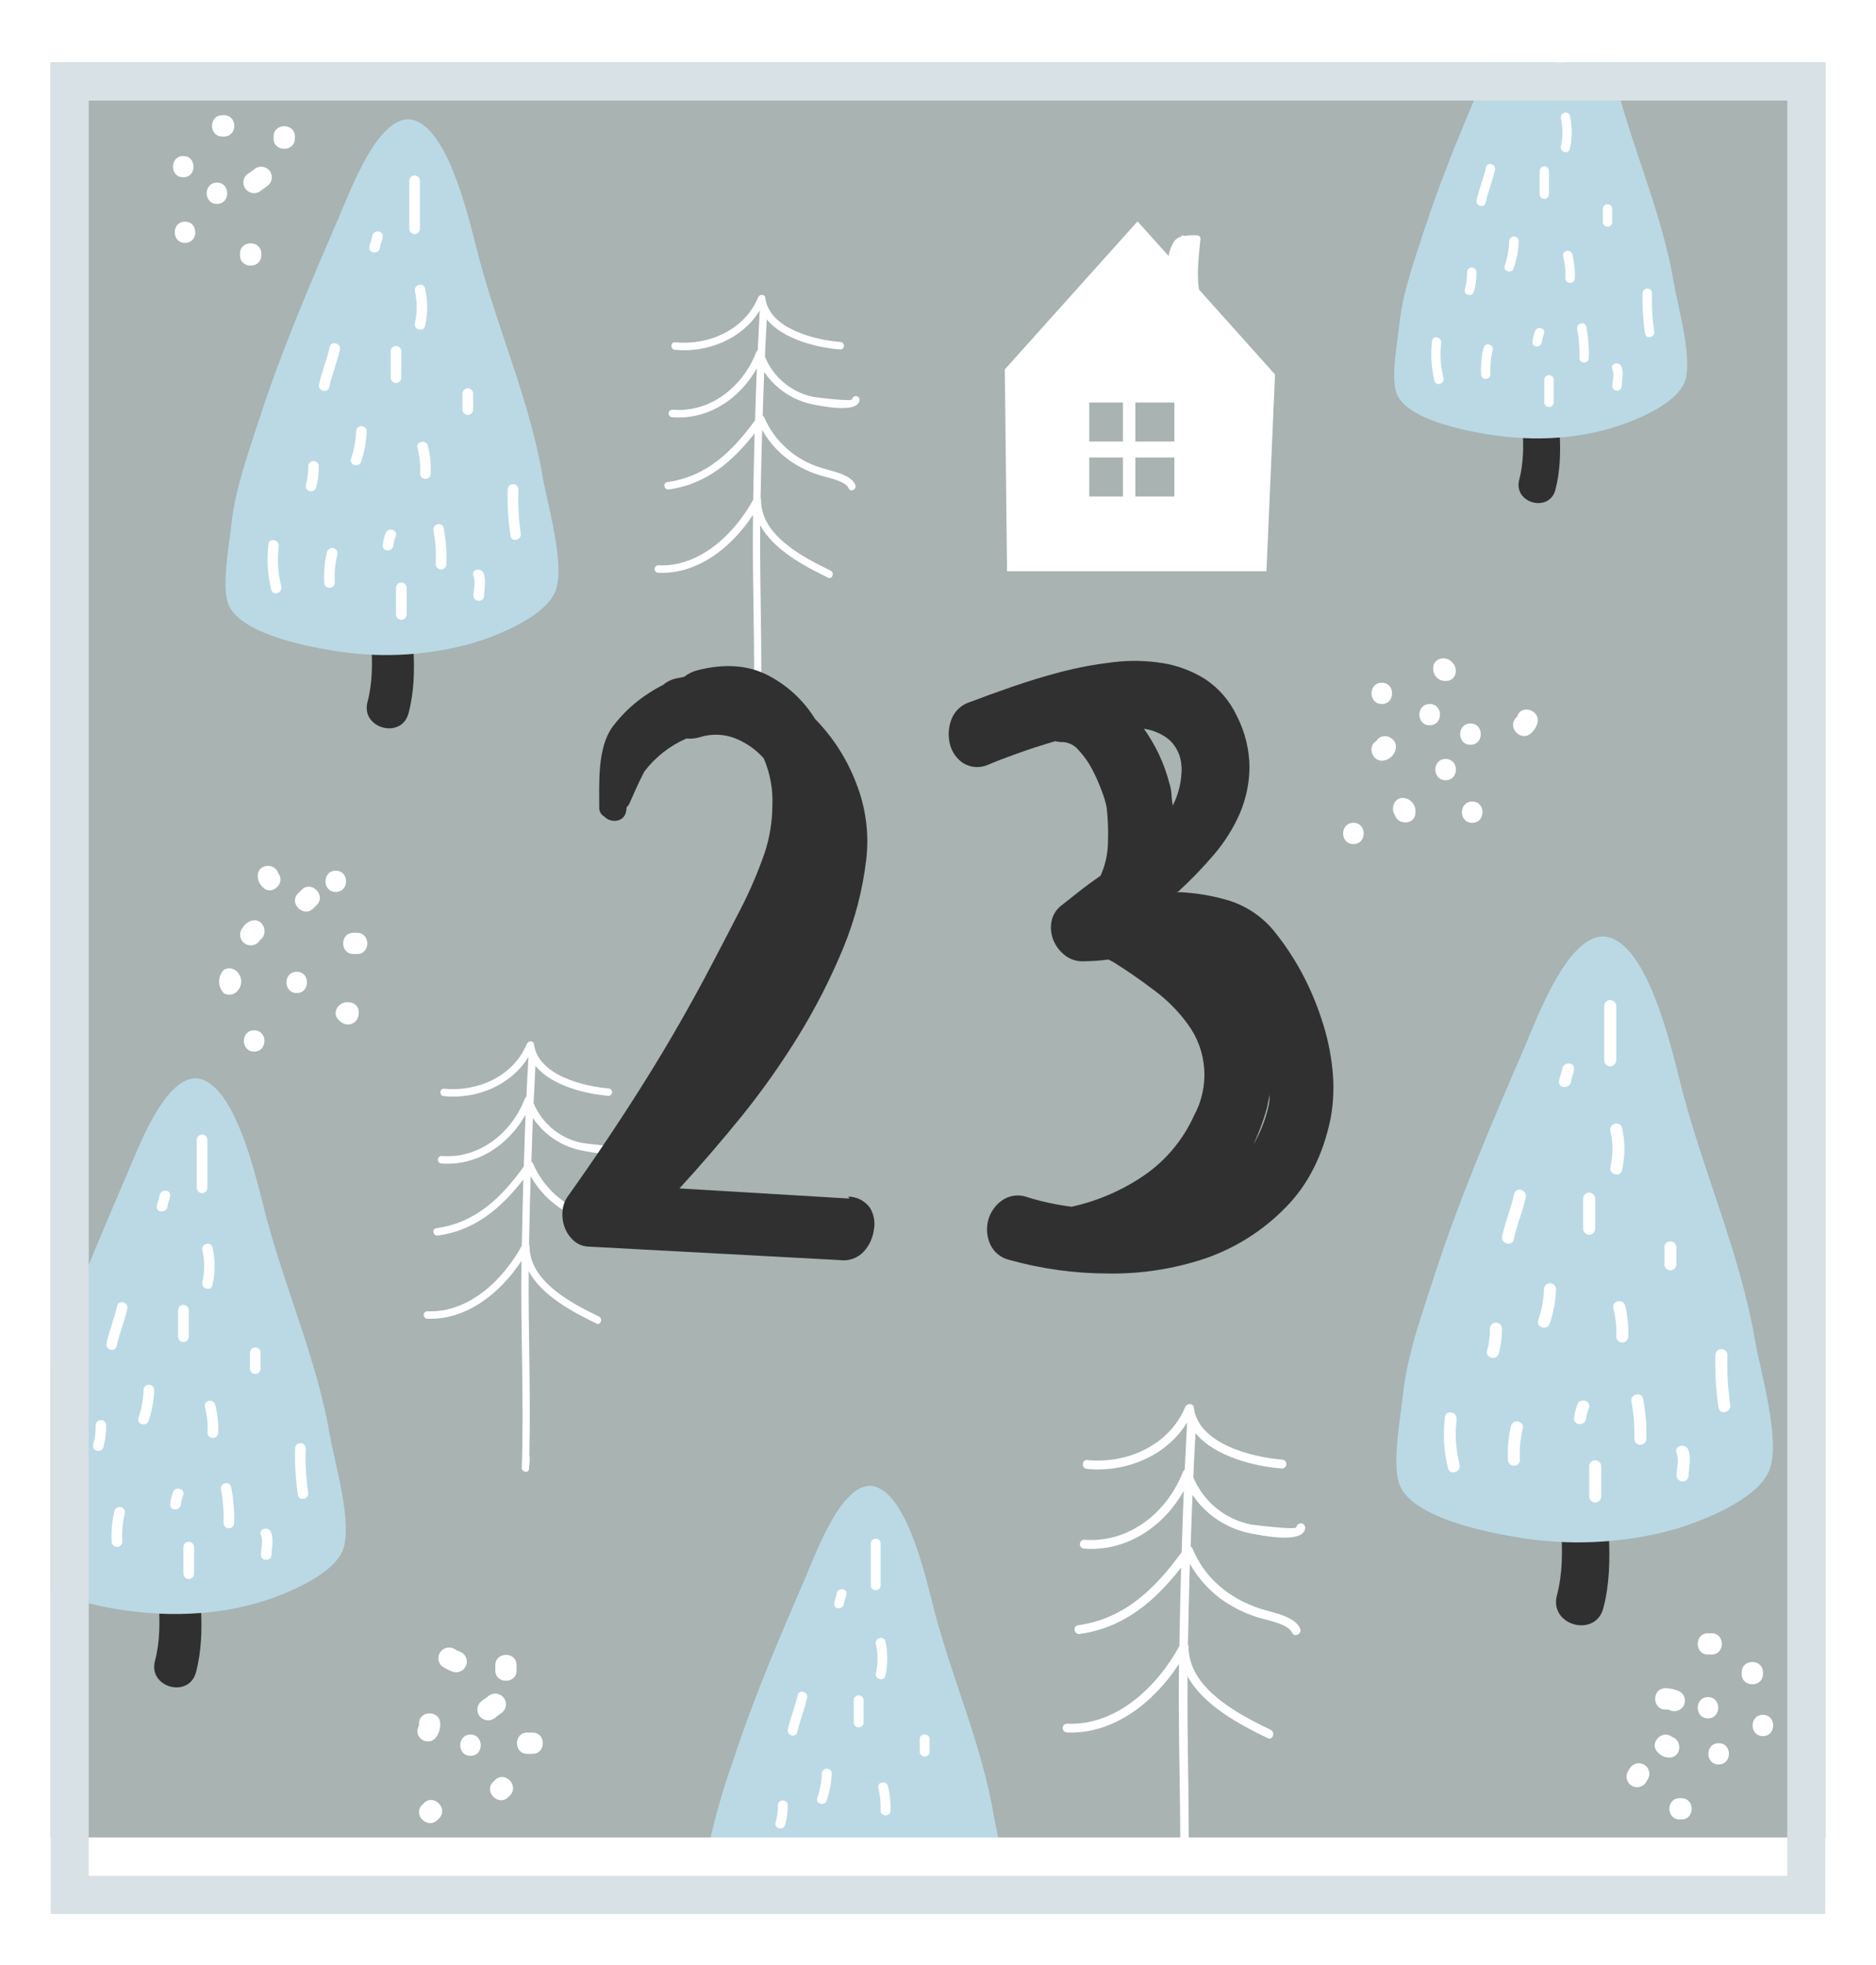 <svg width="148" height="155" viewBox="0 0 148 155" fill="none" xmlns="http://www.w3.org/2000/svg">
<g filter="url(#filter0_d)">
<g clip-path="url(#clip0)">
<path d="M144 0.933H4V140.925H144V0.933Z" fill="#A8B3B2"/>
<path d="M56.056 140.925C56.537 138.855 57.138 136.815 57.855 134.814C59.481 129.823 61.563 125.003 63.638 120.196C64.357 118.525 66.539 112.519 69.049 113.254C71.734 114.053 73.197 121.127 73.764 123.245C75.199 128.632 77.473 133.691 78.408 139.23C78.48 139.674 78.608 140.261 78.76 140.925H56.056Z" fill="#BAD9E4"/>
<path d="M64.844 135.793C64.821 136.481 64.696 137.161 64.473 137.811C64.317 138.287 65.064 138.487 65.216 138.015C65.46 137.299 65.595 136.55 65.616 135.793C65.593 135.709 65.542 135.634 65.473 135.581C65.403 135.527 65.318 135.498 65.23 135.498C65.142 135.498 65.057 135.527 64.987 135.581C64.918 135.634 64.867 135.709 64.844 135.793Z" fill="white"/>
<path d="M61.372 138.299C61.384 138.786 61.323 139.273 61.192 139.742C61.044 140.217 61.791 140.421 61.935 139.946C62.088 139.411 62.158 138.855 62.143 138.299C62.12 138.214 62.07 138.14 62 138.086C61.93 138.033 61.845 138.004 61.757 138.004C61.669 138.004 61.584 138.033 61.514 138.086C61.445 138.14 61.395 138.214 61.372 138.299Z" fill="white"/>
<path d="M62.926 129.707C62.73 130.626 62.355 131.493 62.155 132.408C62.051 132.896 62.794 133.104 62.902 132.616C63.098 131.697 63.474 130.83 63.673 129.915C63.777 129.427 63.034 129.215 62.926 129.707Z" fill="white"/>
<path d="M70.04 136.848C69.892 136.373 69.148 136.577 69.296 137.052C69.445 137.649 69.504 138.264 69.472 138.878C69.494 138.965 69.544 139.042 69.614 139.096C69.684 139.151 69.771 139.181 69.86 139.181C69.949 139.181 70.035 139.151 70.106 139.096C70.176 139.042 70.226 138.965 70.248 138.878C70.279 138.195 70.209 137.511 70.04 136.848Z" fill="white"/>
<path d="M69.848 125.463C69.736 124.979 68.989 125.183 69.1 125.671C69.276 126.428 69.276 127.215 69.1 127.972C68.989 128.456 69.736 128.664 69.848 128.176C70.052 127.283 70.052 126.356 69.848 125.463Z" fill="white"/>
<path d="M68.701 117.654V121.131C68.724 121.215 68.774 121.29 68.844 121.343C68.913 121.397 68.999 121.425 69.087 121.425C69.174 121.425 69.26 121.397 69.329 121.343C69.399 121.29 69.449 121.215 69.472 121.131V117.654C69.449 117.569 69.399 117.494 69.329 117.441C69.26 117.388 69.174 117.359 69.087 117.359C68.999 117.359 68.913 117.388 68.844 117.441C68.774 117.494 68.724 117.569 68.701 117.654Z" fill="white"/>
<path d="M67.354 130.015V131.945C67.377 132.029 67.427 132.104 67.497 132.157C67.567 132.211 67.652 132.24 67.74 132.24C67.827 132.24 67.913 132.211 67.982 132.157C68.052 132.104 68.102 132.029 68.125 131.945V130.015C68.102 129.93 68.052 129.855 67.982 129.802C67.913 129.749 67.827 129.72 67.74 129.72C67.652 129.72 67.567 129.749 67.497 129.802C67.427 129.855 67.377 129.93 67.354 130.015Z" fill="white"/>
<path d="M66.003 121.706C65.979 121.97 65.832 122.21 65.808 122.477C65.763 122.977 66.535 122.969 66.583 122.477C66.603 122.218 66.747 121.974 66.775 121.706C66.819 121.223 66.047 121.223 66.003 121.706Z" fill="white"/>
<path d="M72.561 133.092V134.251C72.584 134.335 72.635 134.41 72.704 134.463C72.774 134.517 72.859 134.545 72.947 134.545C73.035 134.545 73.12 134.517 73.19 134.463C73.259 134.41 73.31 134.335 73.333 134.251V133.092C73.31 133.007 73.259 132.932 73.19 132.879C73.12 132.826 73.035 132.797 72.947 132.797C72.859 132.797 72.774 132.826 72.704 132.879C72.635 132.932 72.584 133.007 72.561 133.092Z" fill="white"/>
<path d="M49.211 93.092C48.871 92.249 47.3 92.005 46.561 91.762C45.557 91.47 44.63 90.958 43.848 90.264C43.066 89.569 42.449 88.709 42.041 87.745C42.018 87.692 41.977 87.648 41.925 87.621C41.961 86.474 41.993 85.331 42.041 84.184C42.933 85.505 44.308 86.422 45.87 86.738C46.465 86.85 49.494 87.509 49.55 86.367C49.555 86.288 49.529 86.211 49.477 86.152C49.424 86.093 49.351 86.058 49.273 86.053C49.194 86.048 49.117 86.075 49.058 86.127C48.999 86.179 48.964 86.252 48.959 86.331C48.959 86.542 46.161 86.191 45.906 86.147C45.063 85.975 44.276 85.6 43.612 85.053C42.948 84.507 42.428 83.807 42.097 83.014C42.142 82.031 42.19 81.049 42.241 80.068C43.516 81.639 46.237 82.294 48.008 82.434C48.081 82.43 48.15 82.4 48.202 82.348C48.254 82.297 48.285 82.228 48.289 82.155C48.293 82.082 48.27 82.01 48.224 81.953C48.178 81.896 48.112 81.858 48.04 81.847C46.002 81.687 42.445 80.796 42.129 78.366C42.093 78.054 41.662 78.086 41.562 78.334C40.515 80.883 37.685 82.134 35.04 81.871C34.664 81.835 34.64 82.422 35.008 82.458C37.613 82.718 40.323 81.595 41.69 79.365C41.628 80.412 41.575 81.459 41.53 82.506C41.473 82.542 41.43 82.595 41.406 82.658C40.363 85.359 37.809 87.418 34.828 87.178C34.755 87.18 34.685 87.21 34.632 87.262C34.58 87.313 34.548 87.382 34.544 87.455C34.539 87.528 34.562 87.601 34.608 87.658C34.654 87.715 34.719 87.754 34.792 87.765C37.637 87.997 40.123 86.311 41.462 83.917C41.406 85.279 41.366 86.642 41.322 88.005C39.568 90.451 37.533 92.449 34.416 92.873C34.041 92.928 34.164 93.504 34.54 93.452C37.497 93.052 39.547 91.258 41.286 89.032C41.238 90.777 41.198 92.517 41.166 94.251C39.695 96.949 36.966 99.574 33.709 99.423C33.636 99.425 33.566 99.455 33.513 99.507C33.461 99.558 33.429 99.627 33.425 99.7C33.42 99.773 33.443 99.846 33.489 99.903C33.535 99.96 33.6 99.998 33.673 100.01C36.786 100.154 39.484 97.98 41.138 95.446C41.138 95.522 41.138 95.602 41.138 95.678C41.062 101.045 41.346 106.408 41.162 111.775C41.162 112.095 41.662 112.223 41.733 111.887C41.735 111.861 41.735 111.834 41.733 111.807C41.736 111.791 41.736 111.775 41.733 111.759C41.777 111.483 41.795 111.203 41.785 110.924C41.785 110.881 41.776 110.839 41.758 110.8C41.877 105.953 41.67 101.109 41.709 96.265C42.761 98.208 45.194 99.49 47.053 100.39C47.392 100.558 47.58 99.99 47.24 99.834C45.066 98.775 41.77 97.077 41.778 94.283C41.777 94.235 41.763 94.188 41.737 94.147C41.77 92.352 41.812 90.56 41.865 88.772C42.484 89.876 43.378 90.801 44.459 91.458C45.052 91.824 45.688 92.114 46.353 92.321C46.905 92.505 48.423 92.757 48.667 93.356C48.831 93.712 49.355 93.44 49.211 93.092Z" fill="white"/>
<path d="M67.474 34.242C67.142 33.399 65.544 33.155 64.816 32.904C63.813 32.612 62.887 32.102 62.104 31.412C61.321 30.721 60.699 29.866 60.285 28.907C60.263 28.853 60.221 28.809 60.169 28.783C60.209 27.632 60.241 26.485 60.288 25.338C61.182 26.662 62.56 27.58 64.125 27.896C64.721 28.008 67.758 28.667 67.81 27.524C67.807 27.451 67.777 27.381 67.726 27.329C67.674 27.276 67.606 27.245 67.532 27.24C67.459 27.236 67.387 27.259 67.329 27.305C67.272 27.351 67.234 27.416 67.222 27.488C67.222 27.704 64.425 27.349 64.161 27.305C63.315 27.13 62.526 26.75 61.861 26.199C61.196 25.648 60.677 24.942 60.349 24.143C60.392 23.156 60.436 22.173 60.492 21.19C61.767 22.765 64.489 23.424 66.271 23.564C66.35 23.568 66.426 23.541 66.485 23.489C66.543 23.436 66.579 23.363 66.583 23.284C66.587 23.206 66.56 23.129 66.507 23.07C66.455 23.012 66.382 22.977 66.303 22.973C64.257 22.813 60.672 21.918 60.377 19.488C60.34 19.172 59.909 19.204 59.809 19.452C58.758 22.009 55.92 23.26 53.271 22.997C52.871 22.96 52.871 23.548 53.239 23.588C55.853 23.848 58.566 22.721 59.937 20.487C59.878 21.534 59.825 22.584 59.777 23.636C59.72 23.671 59.676 23.725 59.653 23.788C58.606 26.497 56.056 28.559 53.059 28.316C52.981 28.311 52.904 28.337 52.845 28.39C52.786 28.442 52.75 28.515 52.745 28.593C52.741 28.672 52.767 28.749 52.819 28.808C52.871 28.867 52.945 28.902 53.023 28.907C55.877 29.139 58.366 27.448 59.709 25.047C59.653 26.413 59.613 27.78 59.569 29.147C57.795 31.577 55.773 33.583 52.648 34.026C52.248 34.082 52.392 34.658 52.771 34.606C55.737 34.186 57.787 32.404 59.533 30.174C59.485 31.922 59.448 33.667 59.421 35.409C57.951 38.099 55.205 40.74 51.956 40.588C51.878 40.584 51.801 40.61 51.742 40.662C51.683 40.714 51.647 40.788 51.642 40.866C51.638 40.945 51.664 41.022 51.716 41.081C51.768 41.139 51.842 41.175 51.92 41.18C55.041 41.324 57.747 39.146 59.405 36.604C59.405 36.684 59.405 36.76 59.405 36.84C59.329 42.215 59.613 47.594 59.429 52.969C59.429 53.293 59.929 53.421 60.001 53.085C60.003 53.058 60.003 53.032 60.001 53.005C60.001 53.005 60.001 52.973 60.001 52.957C60.041 52.679 60.057 52.398 60.049 52.118C60.05 52.075 60.04 52.032 60.021 51.994C60.141 47.138 59.933 42.283 59.973 37.427C61.028 39.373 63.466 40.656 65.328 41.563C65.672 41.727 65.856 41.164 65.52 41C63.338 39.941 60.033 38.239 60.041 35.437C60.039 35.391 60.027 35.346 60.005 35.305C60.034 33.507 60.075 31.71 60.129 29.914C60.749 31.02 61.643 31.948 62.726 32.608C63.322 32.974 63.961 33.264 64.629 33.471C65.184 33.659 66.703 33.91 66.947 34.51C67.09 34.866 67.618 34.594 67.474 34.242Z" fill="white"/>
<path d="M102.57 124.46C102.17 123.461 100.308 123.169 99.429 122.885C97.003 122.086 95.057 120.515 94.074 118.125C94.061 118.093 94.042 118.064 94.018 118.039C93.994 118.015 93.966 117.995 93.934 117.982C93.982 116.623 94.018 115.264 94.078 113.909C95.132 115.475 96.763 116.561 98.614 116.931C99.317 117.066 102.906 117.846 102.97 116.491C102.967 116.403 102.931 116.32 102.87 116.257C102.808 116.194 102.726 116.156 102.638 116.151C102.55 116.146 102.464 116.174 102.396 116.23C102.328 116.285 102.283 116.364 102.27 116.451C102.27 116.703 98.953 116.283 98.653 116.235C97.656 116.03 96.723 115.584 95.937 114.936C95.151 114.288 94.534 113.459 94.142 112.519C94.192 111.354 94.249 110.191 94.313 109.03C95.82 110.892 99.025 111.671 101.143 111.827C101.231 111.824 101.314 111.789 101.377 111.727C101.44 111.666 101.478 111.583 101.483 111.496C101.488 111.408 101.46 111.322 101.404 111.254C101.349 111.186 101.27 111.141 101.183 111.128C98.765 110.94 94.529 109.885 94.178 107.008C94.134 106.64 93.626 106.676 93.506 106.968C92.263 109.989 88.914 111.472 85.781 111.16C85.334 111.116 85.294 111.811 85.741 111.855C88.83 112.163 92.04 110.832 93.654 108.191C93.586 109.429 93.526 110.672 93.466 111.911C93.4 111.954 93.35 112.017 93.322 112.091C92.084 115.288 89.066 117.73 85.529 117.442C85.442 117.445 85.358 117.481 85.295 117.542C85.233 117.603 85.195 117.686 85.19 117.774C85.185 117.861 85.213 117.947 85.268 118.016C85.324 118.084 85.403 118.129 85.49 118.141C88.858 118.413 91.804 116.419 93.39 113.582C93.322 115.18 93.274 116.811 93.222 118.425C91.124 121.299 88.734 123.672 85.042 124.192C84.594 124.256 84.742 124.939 85.186 124.875C88.695 124.38 91.12 122.278 93.178 119.64C93.118 121.702 93.079 123.764 93.043 125.826C91.304 129.023 88.067 132.129 84.207 131.949C84.115 131.944 84.024 131.975 83.955 132.037C83.886 132.098 83.844 132.184 83.839 132.277C83.834 132.369 83.865 132.459 83.927 132.528C83.988 132.597 84.075 132.639 84.167 132.644C87.855 132.816 91.052 130.246 93.011 127.241C93.011 127.333 93.011 127.425 93.011 127.517C92.923 133.871 93.258 140.225 93.035 146.579C93.035 146.959 93.63 147.111 93.714 146.715C93.714 146.679 93.714 146.651 93.714 146.623C93.718 146.604 93.718 146.583 93.714 146.563C93.764 146.237 93.785 145.907 93.774 145.576C93.774 145.524 93.763 145.472 93.742 145.425C93.882 139.686 93.638 133.947 93.686 128.208C94.929 130.51 97.814 132.029 100.012 133.096C100.412 133.296 100.64 132.628 100.24 132.436C97.662 131.186 93.754 129.171 93.766 125.858C93.764 125.803 93.748 125.749 93.718 125.703C93.758 123.571 93.809 121.448 93.87 119.332C94.601 120.644 95.658 121.745 96.939 122.529C97.643 122.961 98.397 123.305 99.185 123.552C99.84 123.768 101.639 124.068 101.926 124.775C102.114 125.191 102.738 124.871 102.57 124.46Z" fill="white"/>
<path d="M68.637 91.27C68.441 90.995 68.183 90.77 67.882 90.616C67.582 90.461 67.248 90.381 66.91 90.383L67.026 90.535L53.603 89.735C55.201 87.993 56.826 86.108 58.478 84.081C60.126 82.04 61.641 79.897 63.014 77.662C64.36 75.47 65.531 73.174 66.515 70.797C67.442 68.554 68.057 66.194 68.341 63.783C68.575 61.742 68.301 59.674 67.542 57.765C66.822 55.875 65.72 54.154 64.305 52.709C63.397 51.241 62.107 50.047 60.572 49.257C59.019 48.457 57.181 48.324 55.057 48.857C54.657 48.954 54.282 49.137 53.958 49.392L53.327 49.512C52.949 49.597 52.597 49.774 52.304 50.028C51.943 50.206 51.593 50.406 51.257 50.627C50.12 51.34 49.124 52.258 48.319 53.333C47.121 54.999 47.276 57.729 47.276 59.671C47.264 59.819 47.296 59.966 47.367 60.096C47.438 60.226 47.545 60.333 47.676 60.402C48.176 60.954 49.303 60.87 49.407 59.919C49.407 59.831 49.434 59.743 49.446 59.655C49.544 59.565 49.621 59.456 49.674 59.335C50.022 58.536 50.398 57.689 50.829 56.861C51.693 55.719 52.837 54.819 54.15 54.248C54.507 54.283 54.866 54.248 55.209 54.144C56.1 53.862 57.059 53.885 57.935 54.208C58.822 54.55 59.614 55.098 60.249 55.806C60.761 56.987 60.995 58.27 60.932 59.555C60.924 60.817 60.719 62.069 60.325 63.268C59.796 64.797 59.157 66.286 58.414 67.724C57.671 69.17 56.93 70.596 56.192 72C54.522 75.197 52.741 78.303 50.849 81.319C48.958 84.335 46.959 87.32 44.855 90.275C44.581 90.632 44.415 91.061 44.379 91.51C44.337 91.946 44.394 92.385 44.543 92.797C44.691 93.201 44.936 93.562 45.254 93.852C45.595 94.155 46.033 94.324 46.489 94.327L66.235 95.386C66.582 95.437 66.936 95.403 67.267 95.288C67.599 95.172 67.897 94.978 68.137 94.723C68.57 94.249 68.849 93.656 68.937 93.02C69.058 92.42 68.951 91.796 68.637 91.27Z" fill="#303030"/>
<path d="M126.556 111.188C126.52 108.738 122.719 108.738 122.759 111.188C122.811 114.681 123.735 118.401 122.827 121.834C122.2 124.204 125.861 125.211 126.488 122.845C127.487 119.017 126.616 115.068 126.556 111.188Z" fill="#303030"/>
<path d="M131.827 116.703C127.817 117.759 123.627 117.937 119.542 117.226C117.208 116.827 111.422 115.708 110.407 113.098C109.787 111.5 110.483 107.851 110.674 106.045C111.01 102.847 112.217 99.519 113.212 96.453C115.21 90.323 117.772 84.392 120.326 78.47C121.213 76.42 123.894 69.026 126.98 69.942C130.281 70.921 132.079 79.617 132.778 82.238C134.549 88.864 137.342 95.087 138.485 101.88C138.885 104.15 140.483 109.573 139.612 111.899C138.733 114.293 134.069 116.083 131.827 116.703Z" fill="#BAD9E4"/>
<path d="M114.911 107.991C115.014 107.391 114.111 107.136 113.995 107.739C113.828 109.092 113.908 110.463 114.231 111.787C114.351 112.387 115.266 112.131 115.15 111.536C114.856 110.378 114.774 109.177 114.911 107.991Z" fill="white"/>
<path d="M119.215 108.434C118.997 109.33 118.912 110.252 118.963 111.172C118.974 111.29 119.028 111.4 119.116 111.48C119.204 111.56 119.318 111.604 119.436 111.604C119.555 111.604 119.669 111.56 119.757 111.48C119.845 111.4 119.899 111.29 119.91 111.172C119.86 110.337 119.936 109.499 120.134 108.686C120.294 108.115 119.394 107.867 119.215 108.434Z" fill="white"/>
<path d="M121.812 97.644C121.784 98.49 121.629 99.326 121.353 100.126C121.161 100.713 122.08 100.961 122.268 100.382C122.567 99.499 122.732 98.576 122.759 97.644C122.749 97.526 122.694 97.416 122.606 97.336C122.519 97.257 122.404 97.212 122.286 97.212C122.167 97.212 122.053 97.257 121.965 97.336C121.878 97.416 121.823 97.526 121.812 97.644Z" fill="white"/>
<path d="M117.54 100.745C117.556 101.343 117.482 101.94 117.32 102.516C117.137 103.103 118.056 103.355 118.236 102.772C118.419 102.112 118.504 101.429 118.487 100.745C118.476 100.627 118.422 100.518 118.334 100.438C118.247 100.358 118.132 100.313 118.014 100.313C117.895 100.313 117.781 100.358 117.693 100.438C117.606 100.518 117.551 100.627 117.54 100.745Z" fill="white"/>
<path d="M119.454 90.179C119.211 91.306 118.747 92.369 118.503 93.5C118.375 94.096 119.303 94.351 119.423 93.752C119.662 92.621 120.126 91.558 120.37 90.431C120.498 89.831 119.582 89.58 119.454 90.179Z" fill="white"/>
<path d="M128.202 98.959C128.023 98.376 127.103 98.623 127.287 99.211C127.47 99.945 127.544 100.701 127.507 101.457C127.518 101.575 127.573 101.685 127.66 101.764C127.748 101.844 127.862 101.889 127.981 101.889C128.099 101.889 128.214 101.844 128.301 101.764C128.389 101.685 128.443 101.575 128.454 101.457C128.493 100.616 128.408 99.775 128.202 98.959Z" fill="white"/>
<path d="M127.963 84.956C127.827 84.36 126.912 84.612 127.047 85.208C127.263 86.14 127.263 87.109 127.047 88.041C126.912 88.636 127.847 88.892 127.963 88.293C128.214 87.195 128.214 86.054 127.963 84.956Z" fill="white"/>
<path d="M126.556 75.353V79.625C126.556 79.751 126.606 79.872 126.695 79.961C126.784 80.05 126.905 80.1 127.031 80.1C127.158 80.1 127.279 80.05 127.368 79.961C127.457 79.872 127.507 79.751 127.507 79.625V75.353C127.507 75.226 127.457 75.105 127.368 75.016C127.279 74.927 127.158 74.877 127.031 74.877C126.905 74.877 126.784 74.927 126.695 75.016C126.606 75.105 126.556 75.226 126.556 75.353Z" fill="white"/>
<path d="M124.893 90.543V92.912C124.893 93.039 124.944 93.16 125.033 93.249C125.122 93.338 125.243 93.388 125.369 93.388C125.495 93.388 125.616 93.338 125.705 93.249C125.795 93.16 125.845 93.039 125.845 92.912V90.543C125.845 90.417 125.795 90.296 125.705 90.206C125.616 90.117 125.495 90.067 125.369 90.067C125.243 90.067 125.122 90.117 125.033 90.206C124.944 90.296 124.893 90.417 124.893 90.543Z" fill="white"/>
<path d="M125.369 111.659V114.029C125.369 114.155 125.419 114.276 125.508 114.365C125.597 114.455 125.718 114.505 125.845 114.505C125.971 114.505 126.092 114.455 126.181 114.365C126.27 114.276 126.32 114.155 126.32 114.029V111.655C126.32 111.529 126.269 111.408 126.179 111.32C126.09 111.231 125.969 111.181 125.843 111.182C125.716 111.182 125.596 111.233 125.507 111.322C125.418 111.412 125.368 111.533 125.369 111.659Z" fill="white"/>
<path d="M123.235 80.336C123.203 80.66 123.027 80.956 122.995 81.287C122.939 81.895 123.89 81.891 123.946 81.287C123.974 80.963 124.154 80.668 124.182 80.336C124.242 79.729 123.291 79.733 123.235 80.336Z" fill="white"/>
<path d="M131.304 94.339V95.762C131.314 95.88 131.369 95.99 131.457 96.07C131.544 96.15 131.659 96.194 131.777 96.194C131.896 96.194 132.01 96.15 132.098 96.07C132.185 95.99 132.24 95.88 132.251 95.762V94.339C132.24 94.221 132.185 94.111 132.098 94.031C132.01 93.951 131.896 93.907 131.777 93.907C131.659 93.907 131.544 93.951 131.457 94.031C131.369 94.111 131.314 94.221 131.304 94.339Z" fill="white"/>
<path d="M136.279 102.879C136.279 102.753 136.229 102.632 136.14 102.543C136.051 102.454 135.93 102.404 135.804 102.404C135.677 102.404 135.556 102.454 135.467 102.543C135.378 102.632 135.328 102.753 135.328 102.879C135.287 104.271 135.373 105.663 135.584 107.04C135.692 107.643 136.607 107.387 136.499 106.788C136.308 105.494 136.234 104.186 136.279 102.879Z" fill="white"/>
<path d="M129.625 106.312C129.485 105.717 128.57 105.969 128.71 106.568C128.893 107.543 128.967 108.534 128.93 109.525C128.941 109.643 128.995 109.753 129.083 109.833C129.17 109.913 129.285 109.957 129.403 109.957C129.522 109.957 129.636 109.913 129.724 109.833C129.811 109.753 129.866 109.643 129.877 109.525C129.915 108.448 129.831 107.37 129.625 106.312Z" fill="white"/>
<path d="M124.438 106.788C124.309 107.134 124.223 107.495 124.182 107.863C124.142 108.474 125.093 108.47 125.133 107.863C125.172 107.58 125.246 107.304 125.353 107.04C125.545 106.456 124.63 106.208 124.438 106.788Z" fill="white"/>
<path d="M133.186 110.349C132.954 109.789 132.035 110.033 132.267 110.6C132.498 111.168 132.267 111.799 132.267 112.371C132.267 112.497 132.317 112.618 132.406 112.707C132.495 112.796 132.616 112.846 132.742 112.846C132.868 112.846 132.989 112.796 133.079 112.707C133.168 112.618 133.218 112.497 133.218 112.371C133.218 111.707 133.45 110.992 133.186 110.349Z" fill="white"/>
<path d="M92.807 66.361C94.231 66.399 95.644 66.63 97.007 67.048C98.385 67.492 99.605 68.325 100.52 69.446C101.325 70.446 102.039 71.516 102.654 72.643C103.298 73.832 103.833 75.078 104.252 76.364C104.686 77.648 104.976 78.976 105.116 80.324C105.254 81.611 105.208 82.911 104.98 84.184C104.38 87.115 103.181 89.48 101.383 91.278C99.628 93.066 97.483 94.424 95.117 95.246C92.632 96.083 90.022 96.489 87.4 96.445C84.781 96.441 82.174 96.082 79.651 95.378C79.31 95.303 78.992 95.149 78.722 94.927C78.453 94.705 78.24 94.423 78.1 94.103C77.85 93.516 77.801 92.863 77.96 92.245C78.127 91.62 78.506 91.072 79.031 90.695C79.317 90.489 79.648 90.357 79.996 90.309C80.344 90.261 80.699 90.299 81.03 90.419C82.176 90.776 83.351 91.03 84.542 91.178C86.575 90.732 88.504 89.902 90.225 88.732C91.953 87.552 93.323 85.919 94.186 84.013C94.805 82.887 95.089 81.608 95.004 80.326C94.919 79.044 94.469 77.813 93.706 76.779C92.971 75.769 92.087 74.875 91.084 74.13C90.029 73.33 88.95 72.575 87.847 71.888L87.448 71.68C87.08 71.728 86.736 71.764 86.417 71.784C86.097 71.804 85.773 71.82 85.45 71.82C84.941 71.835 84.443 71.676 84.039 71.368C83.649 71.073 83.339 70.684 83.14 70.237C82.937 69.784 82.866 69.282 82.936 68.79C83.006 68.28 83.262 67.813 83.655 67.48C84.115 67.112 84.614 66.72 85.138 66.309C85.661 65.897 86.233 65.482 86.828 65.066C87.211 64.211 87.41 63.285 87.412 62.348C87.441 61.463 87.407 60.576 87.308 59.695C87.218 59.26 87.092 58.834 86.932 58.42C86.718 57.83 86.464 57.254 86.173 56.698C85.887 56.146 85.528 55.635 85.106 55.179C84.954 54.992 84.766 54.838 84.553 54.726C84.341 54.614 84.107 54.546 83.867 54.528C83.657 54.535 83.447 54.512 83.244 54.46C82.146 54.785 81.124 55.118 80.178 55.459C79.233 55.8 78.487 56.087 77.94 56.322C77.626 56.462 77.283 56.523 76.94 56.498C76.597 56.474 76.265 56.365 75.974 56.182C75.459 55.832 75.092 55.304 74.943 54.699C74.783 54.062 74.819 53.39 75.047 52.773C75.17 52.435 75.371 52.13 75.635 51.884C75.898 51.638 76.216 51.458 76.562 51.358C77.525 50.991 78.628 50.591 79.871 50.16C81.114 49.728 82.396 49.336 83.727 48.989C85.063 48.644 86.421 48.392 87.791 48.233C89.097 48.071 90.42 48.094 91.72 48.301C92.919 48.494 94.066 48.927 95.093 49.576C96.17 50.294 97.028 51.295 97.575 52.469C98.223 53.727 98.565 55.119 98.573 56.534C98.559 57.777 98.302 59.006 97.814 60.15C97.302 61.324 96.618 62.415 95.784 63.388C94.905 64.423 93.962 65.401 92.959 66.317L92.807 66.361ZM93.207 56.442C93.178 55.658 92.843 54.916 92.275 54.376C91.696 53.893 90.992 53.583 90.245 53.48C91.169 54.768 91.846 56.215 92.243 57.749C92.337 58.028 92.396 58.318 92.419 58.612C92.419 58.912 92.475 59.219 92.519 59.543C93.007 58.584 93.248 57.518 93.218 56.442H93.207ZM98.713 86.546C99.368 85.51 99.834 84.367 100.092 83.169C100.145 82.897 100.168 82.62 100.16 82.342L99.952 83.377C99.656 84.444 99.264 85.482 98.781 86.478L98.713 86.546Z" fill="#303030"/>
<path d="M32.29 41.947C32.258 39.781 28.901 39.781 28.933 41.947C28.981 45.032 29.796 48.341 28.993 51.362C28.438 53.457 31.679 54.344 32.23 52.254C33.125 48.889 32.342 45.38 32.29 41.947Z" fill="#303030"/>
<path d="M36.95 46.823C33.406 47.758 29.703 47.918 26.092 47.29C24.026 46.943 18.898 45.951 18.011 43.642C17.464 42.231 18.079 39.002 18.247 37.407C18.547 34.57 19.614 31.637 20.493 28.939C22.263 23.5 24.525 18.257 26.779 13.025C27.578 11.211 29.932 4.673 32.658 5.48C35.571 6.348 37.17 14.041 37.793 16.355C39.356 22.213 41.825 27.708 42.837 33.723C43.176 35.721 44.595 40.516 43.836 42.578C43.056 44.693 38.932 46.275 36.95 46.823Z" fill="#BAD9E4"/>
<path d="M21.984 39.122C22.076 38.59 21.264 38.366 21.184 38.898C21.033 40.1 21.105 41.319 21.396 42.495C21.5 43.026 22.307 42.798 22.195 42.271C21.934 41.243 21.862 40.176 21.984 39.122Z" fill="white"/>
<path d="M25.8 39.525C25.608 40.317 25.532 41.133 25.576 41.947C25.576 42.058 25.62 42.165 25.699 42.244C25.778 42.322 25.885 42.367 25.996 42.367C26.107 42.367 26.214 42.322 26.293 42.244C26.371 42.165 26.416 42.058 26.416 41.947C26.372 41.209 26.438 40.468 26.611 39.749C26.641 39.642 26.627 39.527 26.572 39.429C26.517 39.333 26.425 39.261 26.318 39.232C26.21 39.202 26.095 39.216 25.998 39.271C25.901 39.326 25.83 39.418 25.8 39.525Z" fill="white"/>
<path d="M28.094 29.986C28.071 30.735 27.937 31.475 27.694 32.184C27.526 32.7 28.338 32.919 28.494 32.408C28.759 31.627 28.906 30.811 28.929 29.986C28.919 29.882 28.871 29.786 28.794 29.716C28.716 29.646 28.616 29.607 28.512 29.607C28.407 29.607 28.307 29.646 28.23 29.716C28.152 29.786 28.104 29.882 28.094 29.986Z" fill="white"/>
<path d="M24.317 32.715C24.332 33.245 24.266 33.773 24.122 34.282C24.109 34.382 24.133 34.483 24.189 34.566C24.244 34.65 24.328 34.711 24.425 34.738C24.522 34.765 24.625 34.757 24.716 34.714C24.807 34.672 24.88 34.598 24.921 34.506C25.085 33.924 25.16 33.32 25.145 32.715C25.128 32.618 25.077 32.529 25.002 32.465C24.926 32.402 24.83 32.367 24.731 32.367C24.632 32.367 24.536 32.402 24.46 32.465C24.385 32.529 24.334 32.618 24.317 32.715Z" fill="white"/>
<path d="M26.012 23.372C25.796 24.371 25.389 25.31 25.173 26.309C25.057 26.837 25.868 27.061 25.972 26.533C26.188 25.534 26.595 24.591 26.811 23.596C26.935 23.068 26.124 22.841 26.012 23.372Z" fill="white"/>
<path d="M33.745 31.133C33.585 30.617 32.774 30.837 32.946 31.357C33.112 32.009 33.178 32.683 33.141 33.355C33.141 33.466 33.186 33.573 33.264 33.652C33.343 33.73 33.45 33.775 33.561 33.775C33.672 33.775 33.779 33.73 33.858 33.652C33.936 33.573 33.981 33.466 33.981 33.355C34.014 32.607 33.934 31.858 33.745 31.133Z" fill="white"/>
<path d="M33.533 18.756C33.413 18.229 32.606 18.453 32.734 18.98C32.922 19.803 32.922 20.659 32.734 21.482C32.614 22.009 33.421 22.233 33.533 21.706C33.757 20.735 33.757 19.727 33.533 18.756Z" fill="white"/>
<path d="M32.29 10.264V14.041C32.29 14.152 32.334 14.259 32.413 14.337C32.492 14.416 32.599 14.46 32.71 14.46C32.821 14.46 32.928 14.416 33.007 14.337C33.085 14.259 33.129 14.152 33.129 14.041V10.264C33.129 10.153 33.085 10.046 33.007 9.967C32.928 9.889 32.821 9.844 32.71 9.844C32.599 9.844 32.492 9.889 32.413 9.967C32.334 10.046 32.29 10.153 32.29 10.264Z" fill="white"/>
<path d="M30.823 23.712V25.79C30.823 25.901 30.868 26.008 30.946 26.087C31.025 26.165 31.132 26.21 31.243 26.21C31.354 26.21 31.461 26.165 31.54 26.087C31.619 26.008 31.663 25.901 31.663 25.79V23.712C31.663 23.601 31.619 23.494 31.54 23.415C31.461 23.336 31.354 23.292 31.243 23.292C31.132 23.292 31.025 23.336 30.946 23.415C30.868 23.494 30.823 23.601 30.823 23.712Z" fill="white"/>
<path d="M31.243 42.367V44.465C31.243 44.576 31.287 44.683 31.366 44.762C31.445 44.84 31.551 44.885 31.663 44.885C31.774 44.885 31.881 44.84 31.959 44.762C32.038 44.683 32.082 44.576 32.082 44.465V42.367C32.082 42.255 32.038 42.149 31.959 42.07C31.881 41.991 31.774 41.947 31.663 41.947C31.551 41.947 31.445 41.991 31.366 42.07C31.287 42.149 31.243 42.255 31.243 42.367Z" fill="white"/>
<path d="M29.353 14.672C29.325 14.956 29.169 15.22 29.145 15.511C29.093 16.051 29.944 16.043 29.984 15.511C30.008 15.223 30.164 14.964 30.192 14.672C30.244 14.12 29.405 14.12 29.353 14.672Z" fill="white"/>
<path d="M36.486 27.049V28.308C36.486 28.419 36.531 28.526 36.609 28.604C36.688 28.683 36.795 28.727 36.906 28.727C37.017 28.727 37.124 28.683 37.203 28.604C37.281 28.526 37.325 28.419 37.325 28.308V27.049C37.325 26.938 37.281 26.831 37.203 26.752C37.124 26.673 37.017 26.629 36.906 26.629C36.795 26.629 36.688 26.673 36.609 26.752C36.531 26.831 36.486 26.938 36.486 27.049Z" fill="white"/>
<path d="M40.894 34.602C40.894 34.491 40.85 34.384 40.771 34.305C40.693 34.227 40.586 34.182 40.475 34.182C40.363 34.182 40.257 34.227 40.178 34.305C40.099 34.384 40.055 34.491 40.055 34.602C40.017 35.833 40.092 37.065 40.279 38.282C40.375 38.814 41.186 38.586 41.078 38.059C40.913 36.914 40.851 35.757 40.894 34.602Z" fill="white"/>
<path d="M35.004 37.639C34.88 37.111 34.072 37.335 34.204 37.863C34.362 38.731 34.418 39.615 34.372 40.496C34.372 40.608 34.416 40.715 34.495 40.793C34.574 40.872 34.681 40.916 34.792 40.916C34.903 40.916 35.01 40.872 35.089 40.793C35.167 40.715 35.212 40.608 35.212 40.496C35.25 39.539 35.18 38.581 35.004 37.639Z" fill="white"/>
<path d="M30.416 38.059C30.303 38.365 30.228 38.685 30.192 39.01C30.156 39.549 30.991 39.545 31.031 39.01C31.066 38.76 31.132 38.516 31.227 38.282C31.395 37.767 30.588 37.547 30.416 38.059Z" fill="white"/>
<path d="M38.149 41.204C37.945 40.712 37.134 40.928 37.349 41.428C37.565 41.927 37.349 42.491 37.349 42.994C37.349 43.498 38.173 43.534 38.189 42.994C38.205 42.455 38.369 41.771 38.149 41.204Z" fill="white"/>
<path d="M122.755 25.554C122.727 23.652 119.77 23.648 119.802 25.554C119.842 28.272 120.561 31.149 119.854 33.843C119.367 35.685 122.216 36.468 122.703 34.642C123.491 31.648 122.799 28.575 122.755 25.554Z" fill="#303030"/>
<path d="M132.914 26.11C132.227 27.972 128.602 29.367 126.856 29.842C125.613 30.184 124.34 30.406 123.055 30.506C122.089 30.586 121.118 30.601 120.15 30.549C119.193 30.507 118.24 30.406 117.296 30.246C115.482 29.946 110.978 29.071 110.187 27.049C109.703 25.798 110.247 22.96 110.399 21.562C110.658 19.06 111.598 16.474 112.369 14.109C113.84 9.625 115.678 5.281 117.564 0.949H127.087C127.311 1.812 127.487 2.547 127.615 3.047C128.99 8.198 131.164 13.038 132.055 18.329C132.335 20.083 133.585 24.307 132.914 26.11Z" fill="#BAD9E4"/>
<path d="M113.692 23.068C113.772 22.601 113.06 22.401 112.98 22.873C112.85 23.925 112.912 24.992 113.164 26.022C113.26 26.489 113.963 26.29 113.88 25.826C113.65 24.926 113.586 23.991 113.692 23.068Z" fill="white"/>
<path d="M117.045 23.424C116.872 24.12 116.805 24.838 116.845 25.554C116.854 25.646 116.897 25.73 116.966 25.792C117.034 25.853 117.123 25.887 117.214 25.887C117.306 25.887 117.395 25.853 117.463 25.792C117.532 25.73 117.575 25.646 117.584 25.554C117.545 24.904 117.603 24.253 117.756 23.62C117.896 23.164 117.18 22.969 117.045 23.424Z" fill="white"/>
<path d="M119.063 15.028C119.041 15.687 118.921 16.338 118.707 16.962C118.559 17.418 119.271 17.609 119.418 17.158C119.657 16.472 119.791 15.754 119.818 15.028C119.818 14.928 119.778 14.832 119.707 14.761C119.637 14.69 119.541 14.65 119.44 14.65C119.34 14.65 119.244 14.69 119.173 14.761C119.103 14.832 119.063 14.928 119.063 15.028Z" fill="white"/>
<path d="M115.738 17.43C115.751 17.895 115.693 18.36 115.566 18.808C115.426 19.264 116.141 19.46 116.281 19.004C116.424 18.492 116.49 17.961 116.477 17.43C116.468 17.338 116.425 17.253 116.356 17.192C116.288 17.13 116.199 17.096 116.108 17.096C116.016 17.096 115.927 17.13 115.859 17.192C115.79 17.253 115.747 17.338 115.738 17.43Z" fill="white"/>
<path d="M117.228 9.205C117.041 10.084 116.681 10.912 116.489 11.791C116.389 12.254 117.101 12.454 117.2 11.986C117.392 11.107 117.752 10.28 117.94 9.401C118.04 8.925 117.328 8.738 117.228 9.205Z" fill="white"/>
<path d="M124.034 16.039C123.894 15.583 123.183 15.779 123.323 16.235C123.468 16.805 123.526 17.394 123.495 17.981C123.504 18.073 123.547 18.157 123.616 18.219C123.684 18.28 123.772 18.314 123.864 18.314C123.956 18.314 124.045 18.28 124.113 18.219C124.181 18.157 124.225 18.073 124.234 17.981C124.264 17.327 124.196 16.673 124.034 16.039Z" fill="white"/>
<path d="M123.85 5.141C123.743 4.677 123.051 4.873 123.139 5.337C123.307 6.062 123.307 6.817 123.139 7.543C123.031 8.006 123.743 8.202 123.85 7.738C124.046 6.884 124.046 5.995 123.85 5.141Z" fill="white"/>
<path d="M123.491 0.933V0.993C123.481 1.084 123.438 1.169 123.37 1.23C123.302 1.292 123.213 1.326 123.121 1.326C123.029 1.326 122.941 1.292 122.872 1.23C122.804 1.169 122.761 1.084 122.751 0.993V0.933H123.491Z" fill="white"/>
<path d="M121.465 9.489V11.323C121.465 11.421 121.503 11.514 121.572 11.583C121.641 11.652 121.735 11.691 121.832 11.691C121.93 11.691 122.023 11.652 122.092 11.583C122.161 11.514 122.2 11.421 122.2 11.323V9.489C122.2 9.391 122.161 9.298 122.092 9.229C122.023 9.16 121.93 9.121 121.832 9.121C121.735 9.121 121.641 9.16 121.572 9.229C121.503 9.298 121.465 9.391 121.465 9.489Z" fill="white"/>
<path d="M121.832 25.922V27.768C121.842 27.86 121.885 27.944 121.953 28.006C122.021 28.067 122.11 28.101 122.202 28.101C122.294 28.101 122.382 28.067 122.451 28.006C122.519 27.944 122.562 27.86 122.572 27.768V25.922C122.562 25.83 122.519 25.746 122.451 25.684C122.382 25.623 122.294 25.589 122.202 25.589C122.11 25.589 122.021 25.623 121.953 25.684C121.885 25.746 121.842 25.83 121.832 25.922Z" fill="white"/>
<path d="M120.17 1.548C120.146 1.8 120.01 2.028 119.986 2.287C119.942 2.759 120.681 2.755 120.725 2.287C120.749 2.036 120.885 1.804 120.909 1.548C120.953 1.072 120.214 1.076 120.17 1.548Z" fill="white"/>
<path d="M126.448 12.442V13.549C126.458 13.64 126.501 13.725 126.569 13.787C126.637 13.848 126.726 13.882 126.818 13.882C126.91 13.882 126.998 13.848 127.066 13.787C127.135 13.725 127.178 13.64 127.187 13.549V12.442C127.178 12.351 127.135 12.266 127.066 12.204C126.998 12.143 126.91 12.109 126.818 12.109C126.726 12.109 126.637 12.143 126.569 12.204C126.501 12.266 126.458 12.351 126.448 12.442Z" fill="white"/>
<path d="M130.328 19.092C130.319 19 130.276 18.916 130.208 18.854C130.139 18.793 130.051 18.759 129.959 18.759C129.867 18.759 129.778 18.793 129.71 18.854C129.642 18.916 129.599 19 129.589 19.092C129.556 20.175 129.622 21.258 129.785 22.329C129.873 22.797 130.584 22.597 130.5 22.133C130.351 21.127 130.294 20.109 130.328 19.092Z" fill="white"/>
<path d="M125.141 21.762C125.037 21.298 124.322 21.494 124.43 21.957C124.575 22.717 124.633 23.491 124.602 24.263C124.611 24.355 124.654 24.439 124.723 24.501C124.791 24.562 124.879 24.596 124.971 24.596C125.063 24.596 125.152 24.562 125.22 24.501C125.288 24.439 125.332 24.355 125.341 24.263C125.371 23.424 125.304 22.585 125.141 21.762Z" fill="white"/>
<path d="M121.093 22.133C120.994 22.403 120.928 22.683 120.897 22.968C120.865 23.444 121.604 23.44 121.636 22.968C121.666 22.749 121.724 22.534 121.808 22.329C121.968 21.873 121.257 21.682 121.093 22.133Z" fill="white"/>
<path d="M127.915 24.911C127.731 24.475 127.02 24.667 127.199 25.107C127.379 25.546 127.199 26.042 127.199 26.485C127.209 26.577 127.252 26.661 127.32 26.723C127.388 26.784 127.477 26.818 127.569 26.818C127.661 26.818 127.75 26.784 127.818 26.723C127.886 26.661 127.929 26.577 127.939 26.485C127.943 25.962 128.119 25.402 127.915 24.911Z" fill="white"/>
<path d="M15.521 117.59C15.486 115.424 12.129 115.424 12.165 117.59C12.213 120.675 13.028 123.984 12.225 127.005C11.669 129.099 14.906 129.987 15.461 127.897C16.357 124.512 15.589 121.023 15.521 117.59Z" fill="#303030"/>
<path d="M27.063 118.225C26.264 120.331 22.159 121.918 20.181 122.462C18.769 122.859 17.32 123.114 15.857 123.221C14.76 123.308 13.659 123.325 12.56 123.273C11.474 123.221 10.392 123.106 9.319 122.929C7.5 122.645 5.716 122.165 4 121.498L4 103.747C5.718 98.611 7.868 93.636 9.995 88.664C10.794 86.854 13.148 80.316 15.877 81.119C18.794 81.995 20.389 89.683 21.005 91.997C22.571 97.856 25.041 103.359 26.056 109.361C26.407 111.368 27.826 116.167 27.063 118.225Z" fill="#BAD9E4"/>
<path d="M5.227 114.761C5.315 114.233 4.508 114.005 4.428 114.541C4.275 115.742 4.345 116.962 4.635 118.137C4.743 118.665 5.551 118.441 5.435 117.914C5.172 116.884 5.102 115.815 5.227 114.761Z" fill="white"/>
<path d="M9.031 115.168C8.839 115.96 8.764 116.776 8.808 117.59C8.808 117.701 8.852 117.808 8.931 117.887C9.009 117.965 9.116 118.01 9.227 118.01C9.339 118.01 9.445 117.965 9.524 117.887C9.603 117.808 9.647 117.701 9.647 117.59C9.602 116.852 9.668 116.111 9.843 115.392C9.872 115.284 9.858 115.169 9.803 115.072C9.748 114.975 9.656 114.904 9.549 114.874C9.441 114.845 9.326 114.859 9.229 114.914C9.132 114.969 9.061 115.061 9.031 115.168Z" fill="white"/>
<path d="M11.325 105.637C11.305 106.386 11.17 107.127 10.926 107.835C10.758 108.35 11.569 108.57 11.725 108.059C11.99 107.278 12.139 106.461 12.165 105.637C12.165 105.526 12.12 105.419 12.042 105.34C11.963 105.261 11.856 105.217 11.745 105.217C11.634 105.217 11.527 105.261 11.448 105.34C11.37 105.419 11.325 105.526 11.325 105.637Z" fill="white"/>
<path d="M7.549 108.358C7.564 108.887 7.498 109.416 7.353 109.925C7.193 110.444 8.004 110.664 8.152 110.149C8.314 109.566 8.39 108.963 8.376 108.358C8.359 108.261 8.309 108.172 8.233 108.108C8.157 108.044 8.061 108.009 7.962 108.009C7.863 108.009 7.768 108.044 7.692 108.108C7.616 108.172 7.565 108.261 7.549 108.358Z" fill="white"/>
<path d="M9.239 99.015C9.027 100.01 8.616 100.953 8.4 101.952C8.288 102.48 9.095 102.703 9.199 102.172C9.415 101.177 9.823 100.234 10.039 99.239C10.162 98.707 9.355 98.483 9.239 99.015Z" fill="white"/>
<path d="M16.976 106.776C16.816 106.26 16.005 106.48 16.177 107C16.343 107.652 16.409 108.326 16.373 108.998C16.373 109.109 16.417 109.216 16.496 109.294C16.574 109.373 16.681 109.417 16.792 109.417C16.904 109.417 17.01 109.373 17.089 109.294C17.168 109.216 17.212 109.109 17.212 108.998C17.243 108.249 17.163 107.501 16.976 106.776Z" fill="white"/>
<path d="M16.764 94.399C16.644 93.872 15.833 94.095 15.965 94.619C16.157 95.443 16.157 96.3 15.965 97.125C15.845 97.652 16.656 97.876 16.764 97.348C16.988 96.378 16.988 95.369 16.764 94.399Z" fill="white"/>
<path d="M15.521 85.907V89.683C15.521 89.795 15.566 89.901 15.644 89.98C15.723 90.059 15.83 90.103 15.941 90.103C16.052 90.103 16.159 90.059 16.238 89.98C16.317 89.901 16.361 89.795 16.361 89.683V85.907C16.361 85.796 16.317 85.689 16.238 85.61C16.159 85.531 16.052 85.487 15.941 85.487C15.83 85.487 15.723 85.531 15.644 85.61C15.566 85.689 15.521 85.796 15.521 85.907Z" fill="white"/>
<path d="M14.051 99.335V101.433C14.051 101.544 14.095 101.651 14.174 101.729C14.252 101.808 14.359 101.852 14.47 101.852C14.582 101.852 14.688 101.808 14.767 101.729C14.846 101.651 14.89 101.544 14.89 101.433V99.335C14.89 99.223 14.846 99.117 14.767 99.038C14.688 98.959 14.582 98.915 14.47 98.915C14.359 98.915 14.252 98.959 14.174 99.038C14.095 99.117 14.051 99.223 14.051 99.335Z" fill="white"/>
<path d="M14.47 118.026V120.124C14.47 120.235 14.515 120.342 14.593 120.42C14.672 120.499 14.779 120.543 14.89 120.543C15.001 120.543 15.108 120.499 15.187 120.42C15.265 120.342 15.31 120.235 15.31 120.124V118.026C15.31 117.914 15.265 117.808 15.187 117.729C15.108 117.65 15.001 117.606 14.89 117.606C14.779 117.606 14.672 117.65 14.593 117.729C14.515 117.808 14.47 117.914 14.47 118.026Z" fill="white"/>
<path d="M12.584 90.315C12.556 90.599 12.4 90.862 12.372 91.154C12.324 91.694 13.172 91.686 13.212 91.154C13.24 90.866 13.395 90.607 13.423 90.315C13.475 89.775 12.632 89.779 12.584 90.315Z" fill="white"/>
<path d="M19.718 102.692V103.95C19.718 104.062 19.762 104.168 19.84 104.247C19.919 104.326 20.026 104.37 20.137 104.37C20.248 104.37 20.355 104.326 20.434 104.247C20.513 104.168 20.557 104.062 20.557 103.95V102.692C20.557 102.636 20.546 102.582 20.525 102.531C20.504 102.48 20.473 102.434 20.434 102.395C20.395 102.356 20.349 102.325 20.298 102.304C20.247 102.283 20.192 102.272 20.137 102.272C20.082 102.272 20.028 102.283 19.977 102.304C19.926 102.325 19.88 102.356 19.84 102.395C19.802 102.434 19.771 102.48 19.75 102.531C19.729 102.582 19.718 102.636 19.718 102.692Z" fill="white"/>
<path d="M24.122 110.245C24.122 110.133 24.077 110.027 23.999 109.948C23.92 109.869 23.813 109.825 23.702 109.825C23.591 109.825 23.484 109.869 23.405 109.948C23.327 110.027 23.282 110.133 23.282 110.245C23.247 111.476 23.322 112.708 23.506 113.925C23.606 114.457 24.413 114.229 24.305 113.702C24.14 112.557 24.079 111.4 24.122 110.245Z" fill="white"/>
<path d="M18.235 113.282C18.111 112.754 17.304 112.978 17.436 113.502C17.599 114.364 17.664 115.242 17.631 116.119C17.631 116.231 17.676 116.337 17.754 116.416C17.833 116.495 17.94 116.539 18.051 116.539C18.162 116.539 18.269 116.495 18.348 116.416C18.427 116.337 18.471 116.231 18.471 116.119C18.498 115.168 18.419 114.216 18.235 113.282Z" fill="white"/>
<path d="M13.647 113.701C13.533 114.008 13.458 114.327 13.423 114.653C13.387 115.192 14.223 115.188 14.263 114.653C14.298 114.403 14.364 114.159 14.458 113.925C14.626 113.41 13.815 113.19 13.647 113.701Z" fill="white"/>
<path d="M21.38 116.847C21.176 116.355 20.365 116.571 20.581 117.07C20.797 117.57 20.581 118.133 20.581 118.637C20.581 119.141 21.404 119.176 21.42 118.637C21.436 118.097 21.616 117.414 21.38 116.847Z" fill="white"/>
<path d="M94.585 18.832C94.393 17.517 94.585 16.079 94.709 14.836C94.711 14.768 94.687 14.702 94.642 14.651C94.596 14.6 94.533 14.569 94.465 14.564C94.102 14.543 93.738 14.561 93.378 14.616C93.358 14.552 93.254 14.524 93.222 14.592L93.186 14.66C92.98 14.712 92.795 14.828 92.659 14.992C92.42 15.354 92.261 15.762 92.191 16.191L89.742 13.461L79.271 25.134L79.447 41.06H99.912L100.588 25.534L94.585 18.832Z" fill="white"/>
<path d="M92.647 27.748H85.933V35.161H92.647V27.748Z" fill="#A8B3B2"/>
<path d="M89.57 26.349H88.591V37.12H89.57V26.349Z" fill="white"/>
<path d="M93.906 30.825H84.115V32.084H93.906V30.825Z" fill="white"/>
<path d="M109.012 49.848C107.929 49.848 107.929 51.526 109.012 51.526C110.095 51.526 110.095 49.848 109.012 49.848Z" fill="white"/>
<path d="M108.576 54.452C107.825 54.851 108.265 56.202 109.232 55.974C109.443 55.926 109.637 55.819 109.791 55.666C109.944 55.512 110.051 55.319 110.099 55.107C110.327 54.14 108.988 53.684 108.576 54.452Z" fill="white"/>
<path d="M112.789 51.526C111.706 51.526 111.706 53.205 112.789 53.205C113.872 53.205 113.872 51.526 112.789 51.526Z" fill="white"/>
<path d="M114.547 48.225C114.107 47.702 113.044 47.862 113.068 48.729C113.063 48.859 113.085 48.988 113.133 49.109C113.18 49.231 113.252 49.34 113.344 49.432C113.436 49.524 113.546 49.596 113.667 49.644C113.788 49.691 113.917 49.713 114.047 49.708C114.915 49.732 115.07 48.669 114.547 48.225Z" fill="white"/>
<path d="M116.006 53.065C114.923 53.065 114.923 54.743 116.006 54.743C117.089 54.743 117.097 53.065 116.006 53.065Z" fill="white"/>
<path d="M114.047 55.862C112.964 55.862 112.964 57.541 114.047 57.541C115.13 57.541 115.13 55.862 114.047 55.862Z" fill="white"/>
<path d="M119.686 52.526L119.606 52.613C118.851 53.385 120.034 54.576 120.805 53.812C121.045 53.6 121.217 53.322 121.301 53.013C121.529 51.97 119.962 51.526 119.686 52.526Z" fill="white"/>
<path d="M116.145 59.219C115.062 59.219 115.062 60.898 116.145 60.898C117.228 60.898 117.228 59.219 116.145 59.219Z" fill="white"/>
<path d="M110.91 58.972C110.075 58.72 109.643 59.711 110.039 60.274C110.271 61.122 111.69 61.074 111.666 60.059C111.686 59.818 111.622 59.577 111.484 59.379C111.346 59.18 111.143 59.036 110.91 58.972Z" fill="white"/>
<path d="M106.774 60.898C105.691 60.898 105.691 62.576 106.774 62.576C107.857 62.576 107.853 60.898 106.774 60.898Z" fill="white"/>
<path d="M18.818 72.783C18.702 72.595 18.518 72.46 18.305 72.404C18.091 72.348 17.865 72.376 17.672 72.483C17.549 72.606 17.451 72.751 17.385 72.911C17.319 73.071 17.285 73.243 17.285 73.416C17.285 73.59 17.319 73.761 17.385 73.921C17.451 74.082 17.549 74.227 17.672 74.35C17.864 74.457 18.091 74.487 18.305 74.431C18.519 74.375 18.703 74.238 18.818 74.05C18.956 73.867 19.031 73.645 19.031 73.416C19.031 73.188 18.956 72.965 18.818 72.783Z" fill="white"/>
<path d="M20.053 77.263C18.97 77.263 18.97 78.941 20.053 78.941C21.136 78.941 21.132 77.263 20.053 77.263Z" fill="white"/>
<path d="M23.41 72.647C22.327 72.647 22.327 74.326 23.41 74.326C24.493 74.326 24.489 72.647 23.41 72.647Z" fill="white"/>
<path d="M19.829 68.623C19.563 68.706 19.335 68.882 19.186 69.118C19.03 69.279 18.942 69.494 18.942 69.718C18.942 69.942 19.03 70.157 19.186 70.317C19.265 70.396 19.358 70.459 19.461 70.502C19.564 70.545 19.674 70.567 19.786 70.567C19.897 70.567 20.007 70.545 20.11 70.502C20.213 70.459 20.307 70.396 20.385 70.317L20.541 70.125C21.212 69.638 20.785 68.347 19.829 68.623Z" fill="white"/>
<path d="M23.794 66.181C23.702 66.273 23.606 66.365 23.514 66.461C22.751 67.228 23.938 68.415 24.713 67.66C24.805 67.564 24.901 67.472 24.993 67.38C25.748 66.6 24.561 65.414 23.794 66.181Z" fill="white"/>
<path d="M26.488 64.674C25.404 64.674 25.404 66.353 26.488 66.353C27.57 66.353 27.578 64.674 26.488 64.674Z" fill="white"/>
<path d="M28.166 69.57H27.886C26.803 69.57 26.803 71.248 27.886 71.248H28.166C29.245 71.268 29.245 69.57 28.166 69.57Z" fill="white"/>
<path d="M27.471 75.057C26.779 74.949 26.092 75.856 26.731 76.46C26.82 76.548 26.918 76.627 27.023 76.695C27.216 76.806 27.445 76.837 27.661 76.78C27.876 76.723 28.061 76.583 28.174 76.392C28.262 76.23 28.307 76.048 28.306 75.864C28.311 75.754 28.293 75.644 28.253 75.542C28.212 75.44 28.151 75.347 28.072 75.271C27.992 75.194 27.898 75.136 27.794 75.099C27.691 75.062 27.58 75.047 27.471 75.057Z" fill="white"/>
<path d="M21.956 64.874C21.704 64.039 20.305 64.107 20.333 65.102C20.336 65.268 20.372 65.431 20.441 65.581C20.51 65.732 20.609 65.867 20.733 65.977C21.444 66.721 22.559 65.638 21.956 64.874Z" fill="white"/>
<path d="M34.372 133.06C34.619 132.745 34.745 132.352 34.728 131.953C34.728 130.87 33.053 130.874 33.049 131.953C33.049 131.997 33.049 132.041 33.049 132.081C33.02 132.147 32.996 132.215 32.977 132.285C32.929 132.416 32.917 132.557 32.944 132.695C32.97 132.832 33.032 132.96 33.125 133.064C33.149 133.092 33.176 133.118 33.205 133.14C33.353 133.279 33.55 133.355 33.753 133.352C33.873 133.354 33.991 133.329 34.1 133.28C34.136 133.261 34.17 133.238 34.2 133.212C34.253 133.184 34.302 133.149 34.344 133.108L34.372 133.06Z" fill="white"/>
<path d="M36.422 126.334C36.31 126.282 36.203 126.234 36.091 126.19C35.979 126.146 35.975 126.138 36.031 126.19C35.871 126.033 35.656 125.945 35.431 125.945C35.207 125.945 34.992 126.033 34.832 126.19C34.752 126.268 34.69 126.362 34.647 126.465C34.604 126.568 34.582 126.678 34.582 126.79C34.582 126.901 34.604 127.011 34.647 127.114C34.69 127.217 34.752 127.311 34.832 127.389C35.055 127.556 35.301 127.691 35.563 127.789C35.757 127.896 35.984 127.925 36.198 127.868C36.412 127.811 36.595 127.674 36.71 127.485C36.823 127.294 36.857 127.066 36.803 126.85C36.749 126.635 36.612 126.449 36.422 126.334Z" fill="white"/>
<path d="M39.667 129.823C39.508 129.666 39.292 129.578 39.068 129.578C38.844 129.578 38.628 129.666 38.468 129.823C38.293 129.975 38.069 130.087 37.909 130.242C37.83 130.321 37.767 130.414 37.724 130.517C37.681 130.62 37.659 130.73 37.659 130.842C37.659 130.953 37.681 131.064 37.724 131.167C37.767 131.27 37.83 131.363 37.909 131.441C38.069 131.598 38.284 131.687 38.508 131.687C38.733 131.687 38.948 131.598 39.108 131.441C39.284 131.289 39.508 131.174 39.667 131.022C39.747 130.944 39.81 130.85 39.854 130.747C39.897 130.644 39.919 130.534 39.919 130.422C39.919 130.311 39.897 130.2 39.854 130.097C39.81 129.994 39.747 129.901 39.667 129.823Z" fill="white"/>
<path d="M37.118 132.812C36.035 132.812 36.035 134.49 37.118 134.49C38.201 134.49 38.197 132.812 37.118 132.812Z" fill="white"/>
<path d="M39.076 127.337V127.757C39.076 128.84 40.754 128.84 40.754 127.757V127.337C40.766 126.254 39.076 126.254 39.076 127.337Z" fill="white"/>
<path d="M42.013 132.652H41.594C40.511 132.652 40.511 134.331 41.594 134.331H42.013C43.092 134.331 43.092 132.652 42.013 132.652Z" fill="white"/>
<path d="M39.04 136.409C38.992 136.453 38.948 136.501 38.9 136.549C38.137 137.316 39.324 138.503 40.099 137.747L40.239 137.608C40.99 136.808 39.803 135.629 39.04 136.409Z" fill="white"/>
<path d="M33.445 138.215L33.305 138.355C32.538 139.118 33.705 140.305 34.504 139.554L34.644 139.414C35.399 138.639 34.212 137.452 33.445 138.215Z" fill="white"/>
<path d="M131.903 132.988C131.128 132.376 130.045 133.495 130.796 134.227C130.906 134.35 131.041 134.449 131.192 134.518C131.342 134.587 131.506 134.624 131.671 134.626C132.682 134.638 132.73 133.24 131.903 132.988Z" fill="white"/>
<path d="M132.515 129.411C132.163 129.243 131.778 129.155 131.388 129.155C130.309 129.155 130.309 130.83 131.388 130.834C131.481 130.824 131.576 130.832 131.667 130.858C131.86 130.966 132.087 130.995 132.301 130.939C132.515 130.883 132.699 130.747 132.814 130.558C132.926 130.366 132.958 130.138 132.902 129.923C132.845 129.708 132.706 129.524 132.515 129.411Z" fill="white"/>
<path d="M134.744 129.855C133.665 129.855 133.665 131.533 134.744 131.533C135.823 131.533 135.827 129.855 134.744 129.855Z" fill="white"/>
<path d="M135.028 124.819H134.744C133.665 124.819 133.665 126.498 134.744 126.498H135.028C136.111 126.498 136.111 124.819 135.028 124.819Z" fill="white"/>
<path d="M137.406 127.897V128.036C137.406 129.119 139.084 129.119 139.084 128.036V127.897C139.076 126.818 137.406 126.818 137.406 127.897Z" fill="white"/>
<path d="M139.076 131.253C137.993 131.253 137.993 132.932 139.076 132.932C140.159 132.932 140.163 131.253 139.076 131.253Z" fill="white"/>
<path d="M135.584 133.491C134.505 133.491 134.505 135.17 135.584 135.17C136.663 135.17 136.679 133.491 135.584 133.491Z" fill="white"/>
<path d="M132.646 137.827H132.51C131.427 137.827 131.427 139.506 132.51 139.506H132.646C133.729 139.506 133.729 137.827 132.646 137.827Z" fill="white"/>
<path d="M128.53 135.554C128.446 135.665 128.382 135.791 128.342 135.925C128.292 136.128 128.319 136.343 128.419 136.527C128.519 136.71 128.684 136.85 128.882 136.918C129.08 136.986 129.296 136.977 129.488 136.893C129.679 136.809 129.832 136.656 129.917 136.465C129.999 136.352 130.061 136.226 130.101 136.093C130.146 135.892 130.116 135.682 130.015 135.502C129.915 135.322 129.752 135.186 129.557 135.119C129.363 135.052 129.15 135.059 128.961 135.14C128.771 135.22 128.618 135.367 128.53 135.554Z" fill="white"/>
<path d="M17.675 5.089H17.536C16.453 5.089 16.453 6.767 17.536 6.767H17.675C18.755 6.767 18.755 5.089 17.675 5.089Z" fill="white"/>
<path d="M21.204 9.393C21.044 9.236 20.829 9.148 20.605 9.148C20.381 9.148 20.165 9.236 20.005 9.393C19.829 9.545 19.606 9.657 19.446 9.793C19.367 9.871 19.304 9.964 19.261 10.067C19.218 10.17 19.196 10.28 19.196 10.392C19.196 10.504 19.218 10.614 19.261 10.717C19.304 10.82 19.367 10.913 19.446 10.992C19.606 11.149 19.821 11.237 20.045 11.237C20.27 11.237 20.485 11.149 20.645 10.992C20.821 10.84 21.044 10.724 21.204 10.572C21.359 10.415 21.446 10.203 21.446 9.982C21.446 9.762 21.359 9.55 21.204 9.393Z" fill="white"/>
<path d="M14.598 13.481C13.515 13.481 13.515 15.159 14.598 15.159C15.681 15.159 15.677 13.481 14.598 13.481Z" fill="white"/>
<path d="M14.458 8.306C13.375 8.306 13.375 9.984 14.458 9.984C15.541 9.984 15.537 8.306 14.458 8.306Z" fill="white"/>
<path d="M17.116 10.404C16.033 10.404 16.033 12.082 17.116 12.082C18.199 12.082 18.195 10.404 17.116 10.404Z" fill="white"/>
<path d="M21.584 6.767V6.927C21.584 8.01 23.262 8.01 23.262 6.927V6.767C23.27 5.684 21.584 5.684 21.584 6.767Z" fill="white"/>
<path d="M18.934 15.999V16.139C18.934 17.222 20.613 17.222 20.613 16.139V15.999C20.613 14.92 18.934 14.92 18.934 15.999Z" fill="white"/>
</g>
<rect x="5.5" y="2.433" width="137" height="143.022" stroke="#D8E1E5" stroke-width="3"/>
</g>
<defs>
<filter id="filter0_d" x="0" y="0.933" width="148" height="154.022" filterUnits="userSpaceOnUse" color-interpolation-filters="sRGB">
<feFlood flood-opacity="0" result="BackgroundImageFix"/>
<feColorMatrix in="SourceAlpha" type="matrix" values="0 0 0 0 0 0 0 0 0 0 0 0 0 0 0 0 0 0 127 0"/>
<feOffset dy="4"/>
<feGaussianBlur stdDeviation="2"/>
<feColorMatrix type="matrix" values="0 0 0 0 0 0 0 0 0 0 0 0 0 0 0 0 0 0 0.25 0"/>
<feBlend mode="normal" in2="BackgroundImageFix" result="effect1_dropShadow"/>
<feBlend mode="normal" in="SourceGraphic" in2="effect1_dropShadow" result="shape"/>
</filter>
<clipPath id="clip0">
<rect x="4" y="0.933" width="140" height="146.022" fill="white"/>
</clipPath>
</defs>
</svg>
